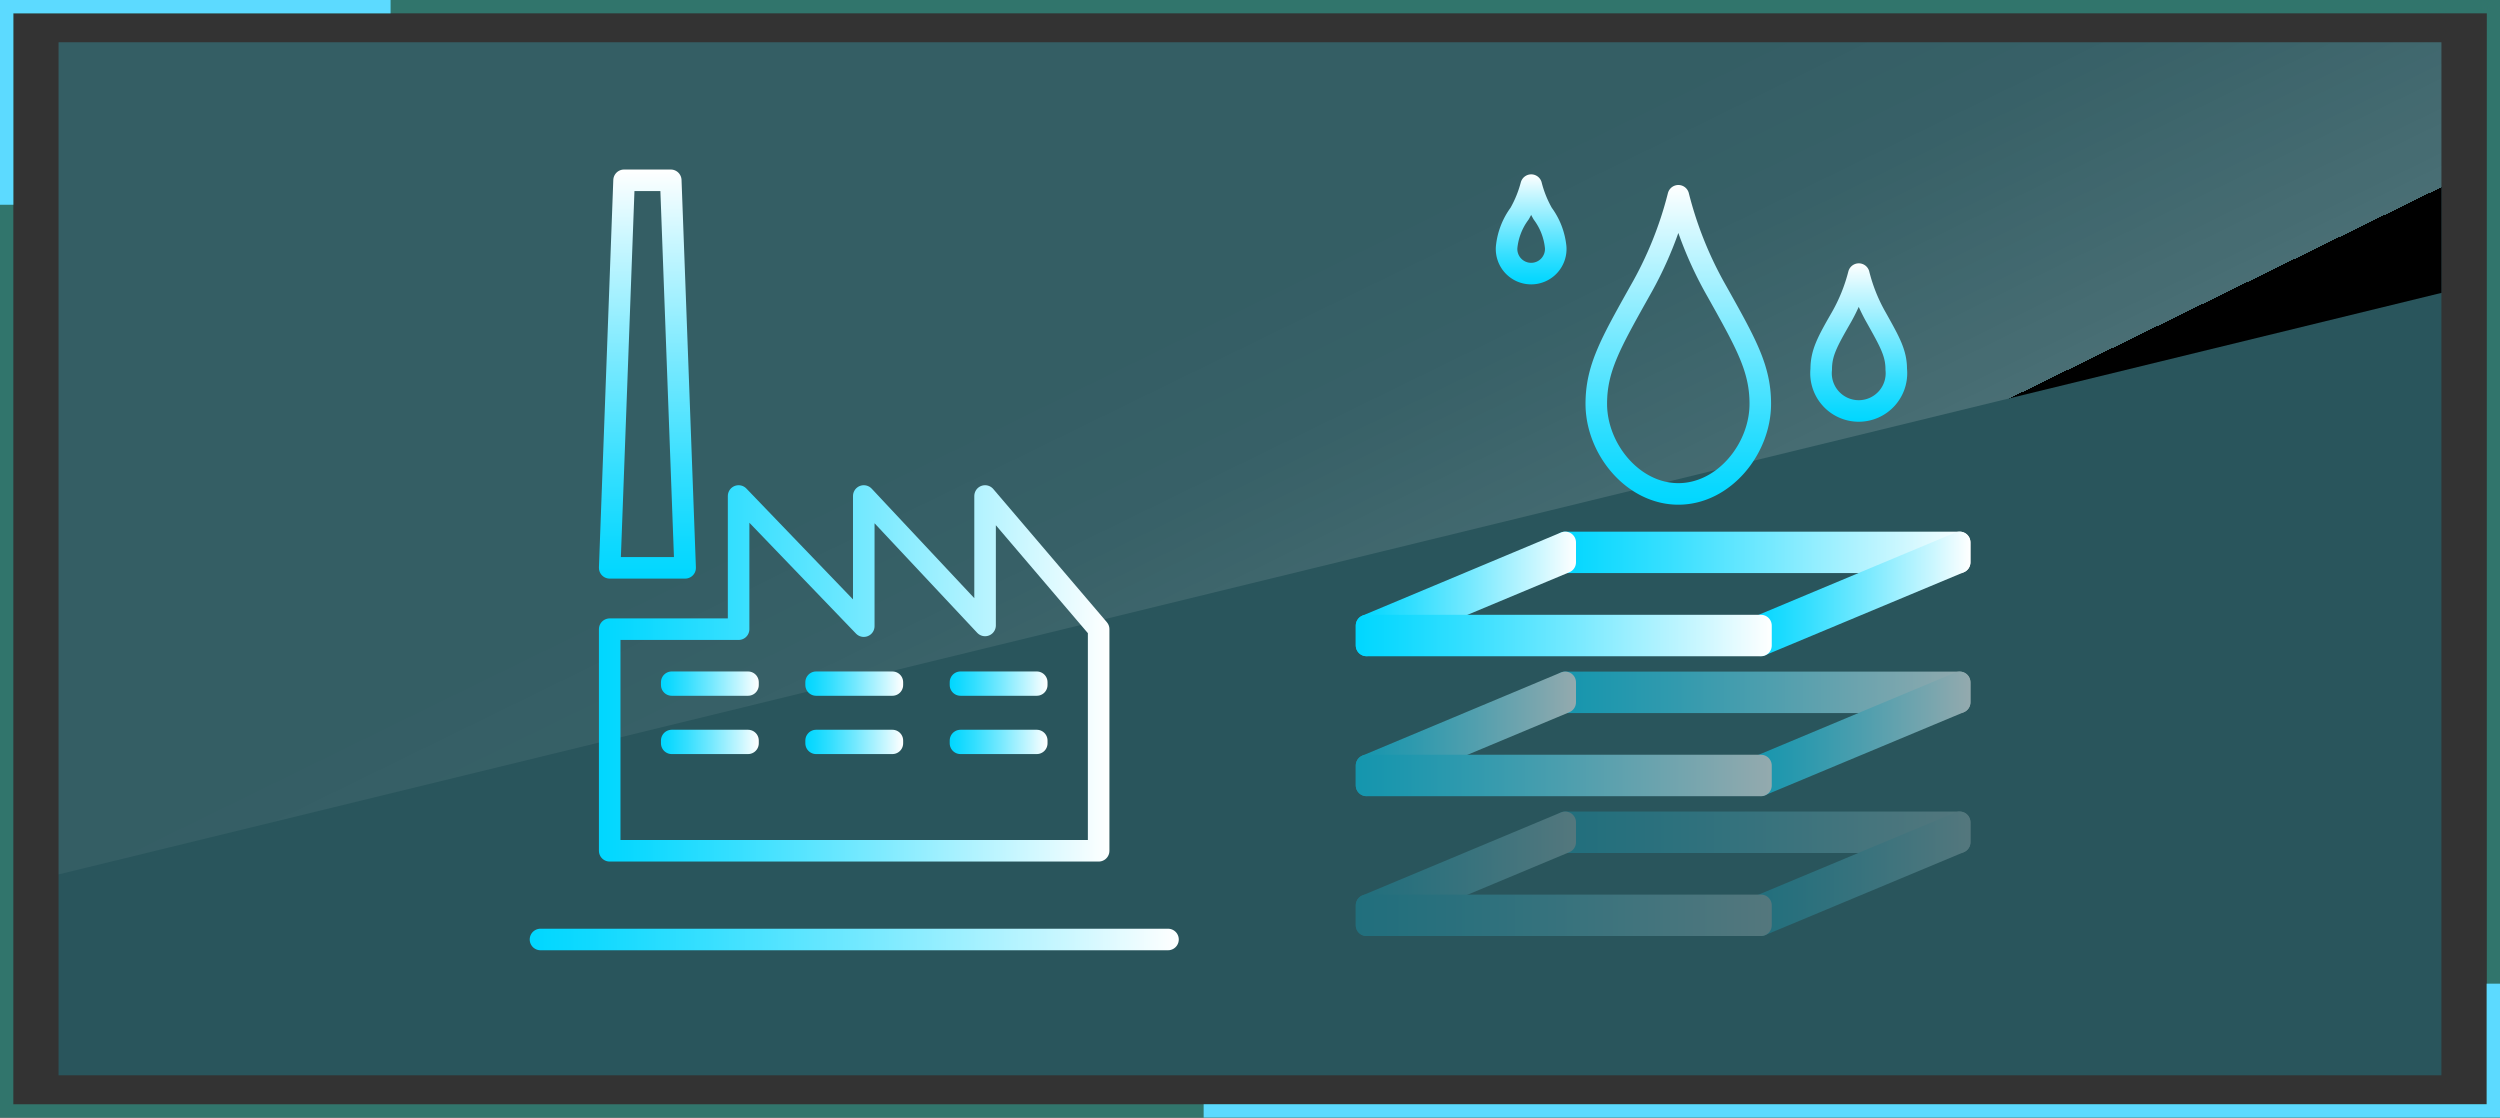 <svg xmlns="http://www.w3.org/2000/svg" xmlns:xlink="http://www.w3.org/1999/xlink" viewBox="0 0 180.95 80.89">
  <rect x="0" y="0" width="180.95" height="80.89" fill="#333333" stroke="none"/>
  <defs>
    <style>.cls-1{isolation:isolate;}.cls-2,.cls-26,.cls-28,.cls-29,.cls-30,.cls-31,.cls-32,.cls-33,.cls-34,.cls-35,.cls-36,.cls-37,.cls-38,.cls-39,.cls-40,.cls-42,.cls-43,.cls-44,.cls-45,.cls-46,.cls-47,.cls-48,.cls-49,.cls-50,.cls-51,.cls-52{fill:none;}.cls-2{stroke:#31756c;mix-blend-mode:color-dodge;}.cls-2,.cls-26{stroke-miterlimit:10;stroke-width:0.97px;}.cls-3{opacity:0.2;}.cls-10,.cls-11,.cls-12,.cls-13,.cls-14,.cls-15,.cls-16,.cls-17,.cls-18,.cls-19,.cls-20,.cls-21,.cls-22,.cls-23,.cls-24,.cls-25,.cls-4,.cls-5,.cls-6,.cls-7,.cls-8,.cls-9{fill:#00dcff;}.cls-5{opacity:0.95;}.cls-6{opacity:0.9;}.cls-7{opacity:0.86;}.cls-8{opacity:0.81;}.cls-9{opacity:0.76;}.cls-10{opacity:0.71;}.cls-11{opacity:0.67;}.cls-12{opacity:0.62;}.cls-13{opacity:0.57;}.cls-14{opacity:0.52;}.cls-15{opacity:0.48;}.cls-16{opacity:0.43;}.cls-17{opacity:0.38;}.cls-18{opacity:0.33;}.cls-19{opacity:0.29;}.cls-20{opacity:0.24;}.cls-21{opacity:0.19;}.cls-22{opacity:0.14;}.cls-23{opacity:0.1;}.cls-24{opacity:0.05;}.cls-25{opacity:0;}.cls-26{stroke:#5cdaff;}.cls-27{fill:url(#未命名的渐变_16);}.cls-28,.cls-29,.cls-30,.cls-31,.cls-32,.cls-33,.cls-34,.cls-35,.cls-36,.cls-37,.cls-38,.cls-39,.cls-40,.cls-42,.cls-43,.cls-44,.cls-45,.cls-46,.cls-47,.cls-48,.cls-49,.cls-50,.cls-51,.cls-52{stroke-linecap:round;stroke-linejoin:round;stroke-width:1.56px;}.cls-28{stroke:url(#新建渐变色板_1);}.cls-29{stroke:url(#新建渐变色板_1-2);}.cls-30{stroke:url(#新建渐变色板_1-3);}.cls-31{stroke:url(#新建渐变色板_1-4);}.cls-32{stroke:url(#新建渐变色板_1-5);}.cls-33{stroke:url(#新建渐变色板_1-6);}.cls-34{stroke:url(#新建渐变色板_1-7);}.cls-35{stroke:url(#新建渐变色板_1-8);}.cls-36{stroke:url(#新建渐变色板_1-9);}.cls-37{stroke:url(#新建渐变色板_1-10);}.cls-38{stroke:url(#新建渐变色板_1-11);}.cls-39{stroke:url(#新建渐变色板_1-12);}.cls-40{stroke:url(#新建渐变色板_1-13);}.cls-41{opacity:0.5;}.cls-42{stroke:url(#新建渐变色板_1-14);}.cls-43{stroke:url(#新建渐变色板_1-15);}.cls-44{stroke:url(#新建渐变色板_1-16);}.cls-45{stroke:url(#新建渐变色板_1-17);}.cls-46{stroke:url(#新建渐变色板_1-18);}.cls-47{stroke:url(#新建渐变色板_1-19);}.cls-48{stroke:url(#新建渐变色板_1-20);}.cls-49{stroke:url(#新建渐变色板_1-21);}.cls-50{stroke:url(#新建渐变色板_1-22);}.cls-51{stroke:url(#新建渐变色板_1-23);}.cls-52{stroke:url(#新建渐变色板_1-24);}</style>
    <linearGradient id="未命名的渐变_16" x1="77.05" y1="5.71" x2="99.37" y2="51.36" gradientUnits="userSpaceOnUse">
      <stop offset="0.37" stop-color="#fff" stop-opacity="0.05"/>
      <stop offset="0.62" stop-color="#fff" stop-opacity="0.07"/>
      <stop offset="0.96" stop-color="#fff" stop-opacity="0.14"/>
      <stop offset="1" stop-color="#fff" stop-opacity="0.15"/>
      <animate attributeName="x1" values="33;77.05;99.37;33" dur="5s" repeatCount="indefinite"></animate>
      <animate attributeName="y1" values="0;5.71;51.36;0" dur="5s" repeatCount="indefinite"></animate>
      <animate attributeName="x2" values="22.32;99.37;150;22.32" dur="5s" repeatCount="indefinite"></animate>
      <animate attributeName="y2" values="22.32;51.36;100;22.32" dur="5s" repeatCount="indefinite"></animate>
    </linearGradient>
    <linearGradient id="新建渐变色板_1" x1="46.86" y1="41.88" x2="46.86" y2="12.27" gradientUnits="userSpaceOnUse">
      <stop offset="0" stop-color="#00d7ff"/>
      <stop offset="0.09" stop-color="#0fd9ff"/>
      <stop offset="0.27" stop-color="#36dfff"/>
      <stop offset="0.52" stop-color="#75e9ff"/>
      <stop offset="0.83" stop-color="#cbf7ff"/>
      <stop offset="1" stop-color="#fff"/>
    </linearGradient>
    <linearGradient id="新建渐变色板_1-2" x1="43.35" y1="48.74" x2="80.3" y2="48.74" xlink:href="#新建渐变色板_1"/>
    <linearGradient id="新建渐变色板_1-3" x1="38.34" y1="68" x2="85.31" y2="68" xlink:href="#新建渐变色板_1"/>
    <linearGradient id="新建渐变色板_1-4" x1="47.84" y1="49.48" x2="54.91" y2="49.48" xlink:href="#新建渐变色板_1"/>
    <linearGradient id="新建渐变色板_1-5" x1="58.29" y1="49.48" x2="65.36" y2="49.48" xlink:href="#新建渐变色板_1"/>
    <linearGradient id="新建渐变色板_1-6" x1="68.74" y1="49.48" x2="75.81" y2="49.48" xlink:href="#新建渐变色板_1"/>
    <linearGradient id="新建渐变色板_1-7" x1="47.84" y1="53.7" x2="54.91" y2="53.7" xlink:href="#新建渐变色板_1"/>
    <linearGradient id="新建渐变色板_1-8" x1="58.29" y1="53.7" x2="65.36" y2="53.7" xlink:href="#新建渐变色板_1"/>
    <linearGradient id="新建渐变色板_1-9" x1="68.74" y1="53.7" x2="75.81" y2="53.7" xlink:href="#新建渐变色板_1"/>
    <linearGradient id="新建渐变色板_1-10" x1="112.52" y1="39.98" x2="142.62" y2="39.98" xlink:href="#新建渐变色板_1"/>
    <linearGradient id="新建渐变色板_1-11" x1="98.13" y1="42.99" x2="114.07" y2="42.99" xlink:href="#新建渐变色板_1"/>
    <linearGradient id="新建渐变色板_1-12" x1="126.67" y1="42.99" x2="142.62" y2="42.99" xlink:href="#新建渐变色板_1"/>
    <linearGradient id="新建渐变色板_1-13" x1="98.13" y1="45.99" x2="128.23" y2="45.99" xlink:href="#新建渐变色板_1"/>
    <linearGradient id="新建渐变色板_1-14" x1="112.52" y1="50.11" x2="142.62" y2="50.11" xlink:href="#新建渐变色板_1"/>
    <linearGradient id="新建渐变色板_1-15" x1="126.67" y1="53.12" x2="142.62" y2="53.12" xlink:href="#新建渐变色板_1"/>
    <linearGradient id="新建渐变色板_1-16" x1="98.13" y1="53.12" x2="114.07" y2="53.12" xlink:href="#新建渐变色板_1"/>
    <linearGradient id="新建渐变色板_1-17" x1="98.13" y1="56.12" x2="128.23" y2="56.12" xlink:href="#新建渐变色板_1"/>
    <linearGradient id="新建渐变色板_1-18" x1="112.52" y1="60.24" x2="142.62" y2="60.24" xlink:href="#新建渐变色板_1"/>
    <linearGradient id="新建渐变色板_1-19" x1="126.67" y1="63.25" x2="142.62" y2="63.25" xlink:href="#新建渐变色板_1"/>
    <linearGradient id="新建渐变色板_1-20" x1="98.13" y1="63.25" x2="114.07" y2="63.25" xlink:href="#新建渐变色板_1"/>
    <linearGradient id="新建渐变色板_1-21" x1="98.13" y1="66.25" x2="128.23" y2="66.25" xlink:href="#新建渐变色板_1"/>
    <linearGradient id="新建渐变色板_1-22" x1="121.48" y1="36.53" x2="121.48" y2="13.39" xlink:href="#新建渐变色板_1"/>
    <linearGradient id="新建渐变色板_1-23" x1="134.54" y1="30.49" x2="134.54" y2="19.06" xlink:href="#新建渐变色板_1"/>
    <linearGradient id="新建渐变色板_1-24" x1="110.83" y1="20.61" x2="110.83" y2="12.62" xlink:href="#新建渐变色板_1"/>
  </defs>
  <g class="cls-1">
    <g id="图层_2" data-name="图层 2">
      <g id="图层_2-2" data-name="图层 2">
        <path class="cls-2" d="M.48,80.41h180V.48H.48Z"/>
        <g class="cls-3">
          <rect class="cls-4" x="4.24" y="3.06" width="172.47" height="74.77"/>
          <rect class="cls-5" x="4.81" y="3.45" width="169.98" height="73.99"/>
          <rect class="cls-6" x="5.39" y="3.84" width="167.48" height="73.21"/>
          <rect class="cls-7" x="5.96" y="4.23" width="164.99" height="72.43"/>
          <rect class="cls-8" x="6.53" y="4.62" width="162.5" height="71.64"/>
          <rect class="cls-9" x="7.1" y="5.02" width="160.01" height="70.86"/>
          <rect class="cls-10" x="7.67" y="5.41" width="157.52" height="70.08"/>
          <rect class="cls-11" x="8.24" y="5.8" width="155.02" height="69.3"/>
          <rect class="cls-12" x="8.81" y="6.19" width="152.53" height="68.51"/>
          <rect class="cls-13" x="9.38" y="6.58" width="150.04" height="67.73"/>
          <rect class="cls-14" x="9.95" y="6.97" width="147.55" height="66.95"/>
          <rect class="cls-15" x="10.52" y="7.36" width="145.06" height="66.17"/>
          <rect class="cls-16" x="11.1" y="7.75" width="142.57" height="65.38"/>
          <rect class="cls-17" x="11.67" y="8.15" width="140.07" height="64.6"/>
          <rect class="cls-18" x="12.24" y="8.54" width="137.58" height="63.82"/>
          <rect class="cls-19" x="12.81" y="8.93" width="135.09" height="63.04"/>
          <rect class="cls-20" x="13.38" y="9.32" width="132.6" height="62.25"/>
          <rect class="cls-21" x="13.95" y="9.71" width="130.11" height="61.47"/>
          <rect class="cls-22" x="14.52" y="10.1" width="127.62" height="60.69"/>
          <rect class="cls-23" x="15.09" y="10.49" width="125.12" height="59.91"/>
          <rect class="cls-24" x="15.66" y="10.88" width="122.63" height="59.12"/>
          <rect class="cls-25" x="16.23" y="11.28" width="120.14" height="58.34"/>
        </g>
        <polyline class="cls-26" points="87.12 80.41 180.47 80.41 180.47 71.2"/>
        <polyline class="cls-26" points="28.27 0.48 0.48 0.48 0.48 14.82"/>
        <polygon class="cls-27" points="4.24 3.06 4.24 63.29 176.71 21.2 176.71 3.06 4.24 3.06"/>
        <polygon class="cls-28" points="49.59 41.1 44.13 41.1 45.17 13.05 48.55 13.05 49.59 41.1"/>
        <polygon class="cls-29" points="79.52 45.54 79.52 61.58 44.13 61.58 44.13 45.54 53.46 45.54 53.46 35.9 62.52 45.32 62.52 35.9 71.3 45.27 71.3 35.9 79.52 45.54"/>
        <line class="cls-30" x1="84.54" y1="68" x2="39.12" y2="68"/>
        <rect class="cls-31" x="48.62" y="49.38" width="5.52" height="0.2"/>
        <rect class="cls-32" x="59.07" y="49.38" width="5.52" height="0.2"/>
        <rect class="cls-33" x="69.52" y="49.38" width="5.52" height="0.2"/>
        <rect class="cls-34" x="48.62" y="53.6" width="5.52" height="0.2"/>
        <rect class="cls-35" x="59.07" y="53.6" width="5.52" height="0.2"/>
        <rect class="cls-36" x="69.52" y="53.6" width="5.52" height="0.2"/>
        <rect class="cls-37" x="113.29" y="39.26" width="28.55" height="1.44"/>
        <polygon class="cls-38" points="98.91 46.71 113.29 40.7 113.29 39.26 98.91 45.28 98.91 46.71"/>
        <polygon class="cls-39" points="127.45 46.71 141.84 40.7 141.84 39.26 127.45 45.28 127.45 46.71"/>
        <rect class="cls-40" x="98.91" y="45.28" width="28.55" height="1.44"/>
        <g class="cls-41">
          <rect class="cls-42" x="113.29" y="49.39" width="28.55" height="1.44"/>
          <polygon class="cls-43" points="127.45 56.84 141.84 50.83 141.84 49.39 127.45 55.41 127.45 56.84"/>
          <polygon class="cls-44" points="98.91 56.84 113.29 50.83 113.29 49.39 98.91 55.41 98.91 56.84"/>
          <rect class="cls-45" x="98.91" y="55.41" width="28.55" height="1.44"/>
        </g>
        <g class="cls-3">
          <rect class="cls-46" x="113.29" y="59.52" width="28.55" height="1.44"/>
          <polygon class="cls-47" points="127.45 66.97 141.84 60.96 141.84 59.52 127.45 65.53 127.45 66.97"/>
          <polygon class="cls-48" points="98.91 66.97 113.29 60.96 113.29 59.52 98.91 65.53 98.91 66.97"/>
          <rect class="cls-49" x="98.91" y="65.53" width="28.55" height="1.44"/>
        </g>
        <path class="cls-50" d="M124.27,21.09a27.46,27.46,0,0,1-2.79-6.92,27.28,27.28,0,0,1-2.8,6.92c-2.12,3.79-3.14,5.58-3.14,8.14,0,3.26,2.65,6.52,5.94,6.52s5.93-3.26,5.93-6.52C127.41,26.67,126.39,24.88,124.27,21.09Z"/>
        <path class="cls-51" d="M135.81,23a12.39,12.39,0,0,1-1.27-3.16A12.69,12.69,0,0,1,133.26,23c-1,1.74-1.44,2.55-1.44,3.73a2.73,2.73,0,1,0,5.43,0C137.25,25.55,136.78,24.74,135.81,23Z"/>
        <path class="cls-52" d="M111.66,15.46a8.28,8.28,0,0,1-.83-2.06,8.6,8.6,0,0,1-.84,2.06,4.9,4.9,0,0,0-.94,2.43,1.78,1.78,0,1,0,3.55,0A4.9,4.9,0,0,0,111.66,15.46Z"/>
      </g>
    </g>
  </g>
</svg>